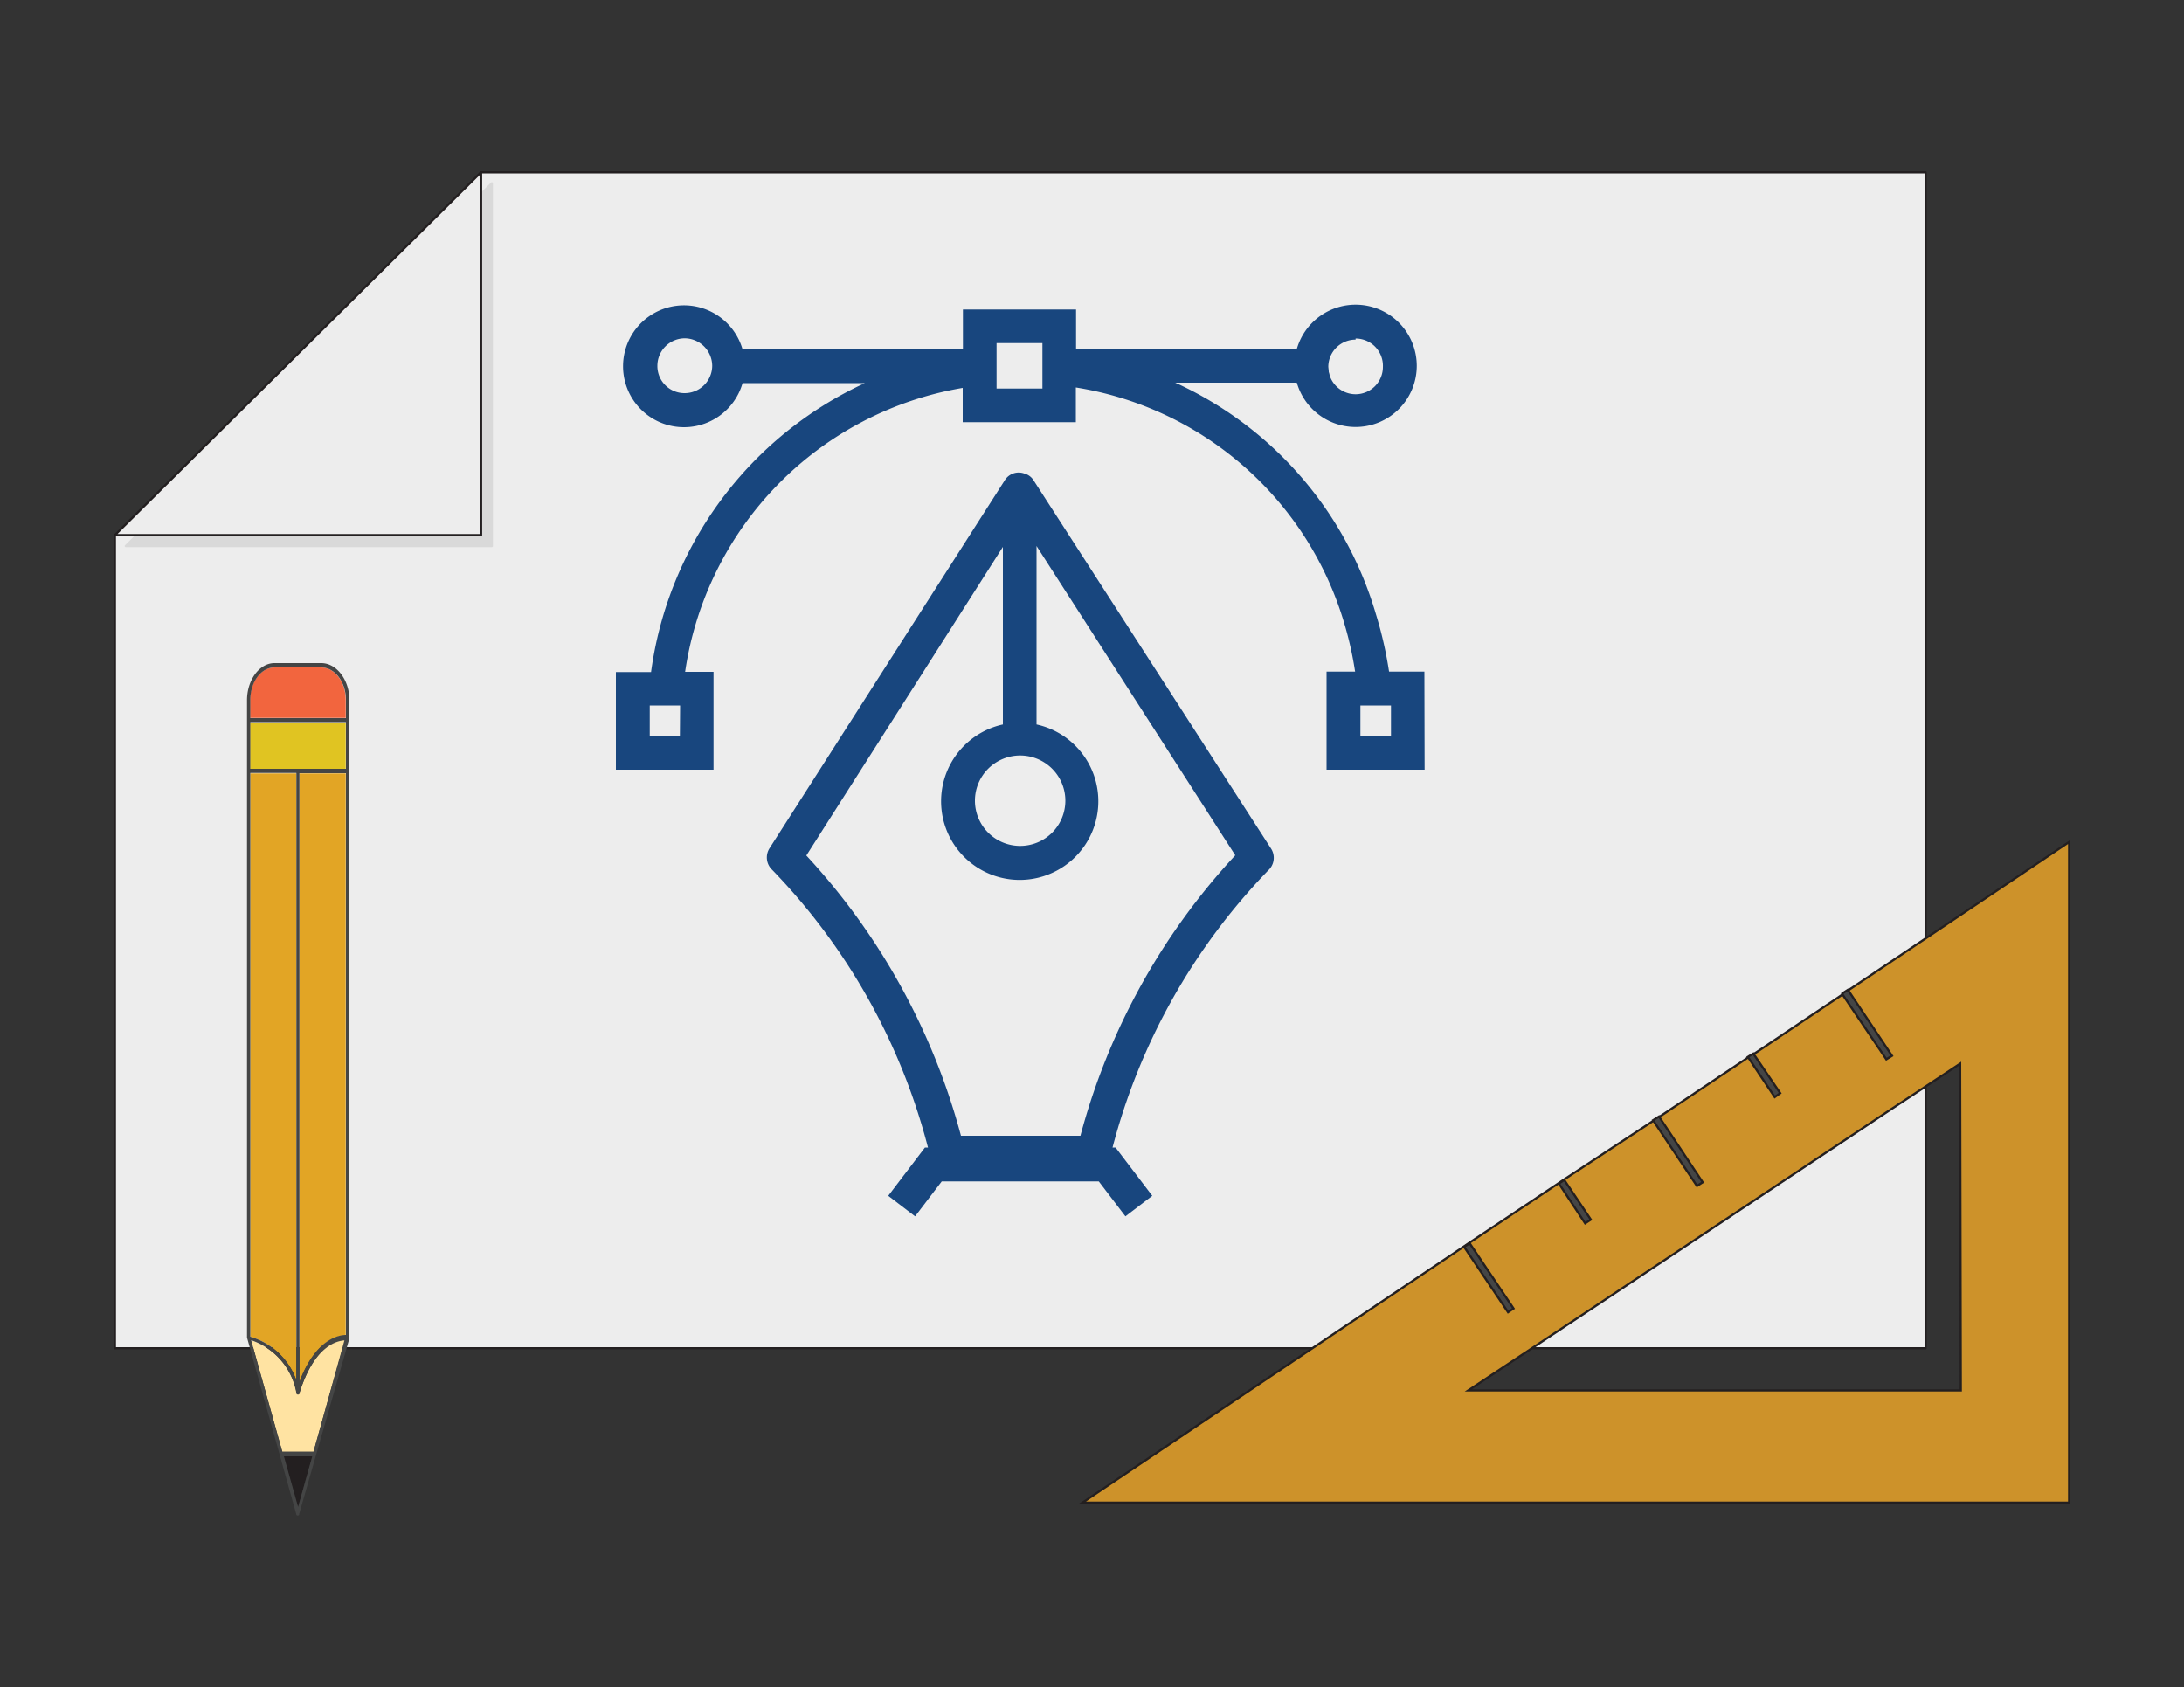 <svg xmlns="http://www.w3.org/2000/svg" viewBox="0 0 100 77.25"><rect x="0" y="0" width="100" height="77.25" fill="#333333" stroke="none"/><defs><style>.cls-1{isolation:isolate;}.cls-2,.cls-6{fill:#ededed;}.cls-2,.cls-5,.cls-7,.cls-8{stroke:#231f20;stroke-width:0.1px;}.cls-2,.cls-5{stroke-linejoin:round;}.cls-3{opacity:0.1;mix-blend-mode:multiply;}.cls-4{fill:#231f20;}.cls-5{fill:none;}.cls-7{fill:#cd922a;}.cls-7,.cls-8{stroke-miterlimit:10;}.cls-13,.cls-8{fill:#444545;}.cls-9{fill:#f2653e;}.cls-10{fill:#e0c422;}.cls-11{fill:#ffe3a2;}.cls-12{fill:#e2a525;}.cls-14{fill:#18467e;}</style></defs><title>gfxdesign</title><g class="cls-1"><g id="Layer_1" data-name="Layer 1"><polygon class="cls-2" points="88.17 7.89 88.17 45.63 86.15 46.97 85.89 47.14 85.89 47.16 81.82 49.89 81.57 50.04 77.5 52.77 77.24 52.94 73.17 55.67 72.92 55.84 68.83 58.57 68.58 58.74 64.11 61.73 5.26 61.73 5.26 24.5 22.02 24.5 22.02 7.89 88.17 7.89"/><polygon class="cls-2" points="88.17 45.63 88.17 61.73 64.11 61.73 68.58 58.74 68.83 58.57 72.92 55.84 73.17 55.67 77.24 52.94 77.5 52.77 81.57 50.04 81.82 49.89 85.89 47.16 85.89 47.14 86.15 46.97 88.17 45.63"/><g class="cls-3"><polygon class="cls-4" points="22.52 8.39 22.52 25 5.76 25 22.52 8.39"/><polygon class="cls-5" points="22.52 8.39 22.52 25 5.76 25 22.52 8.39"/></g><polygon class="cls-6" points="22.02 7.89 22.02 24.5 5.26 24.5 22.02 7.89"/><polygon class="cls-5" points="22.02 7.89 22.02 24.5 5.26 24.5 22.02 7.89"/><path class="cls-7" d="M86.63,44l-2,1.34-.26.19-4.07,2.73-.25.15L76,51.12l-.26.17L71.62,54l-.25.17-4.09,2.73-.25.17-4.47,3-13,8.73H94.74V38.55Zm3.15,19.66H67.23l5.37-3.56,14-9.32,3.15-2.08Z"/><polygon class="cls-8" points="69.3 59.91 69.05 60.08 67.04 57.09 67.29 56.92 69.3 59.91"/><polygon class="cls-8" points="72.84 55.84 72.58 56.01 71.38 54.19 71.62 54.02 72.84 55.84"/><polygon class="cls-8" points="77.96 54.13 77.7 54.3 75.69 51.29 75.96 51.12 77.96 54.13"/><polygon class="cls-8" points="81.51 50.05 81.26 50.23 80.03 48.39 80.28 48.24 81.51 50.05"/><polygon class="cls-8" points="86.63 48.34 86.37 48.5 84.35 45.51 84.35 45.49 84.61 45.32 86.63 48.34"/><path class="cls-9" d="M15.83,32.05v.82H11.45v-.82c0-.83.5-1.49,1.11-1.49h2.15C15.33,30.56,15.83,31.23,15.83,32.05Z"/><rect class="cls-10" x="11.45" y="33.08" width="4.38" height="2.13"/><polygon class="cls-4" points="12.98 66.68 14.3 66.68 13.64 69.03 12.98 66.68"/><path class="cls-11" d="M13.71,63.79c.69-2.24,1.76-2.45,2.09-2.46l-1.45,5.15H12.93L11.5,61.37a3.08,3.08,0,0,1,2.08,2.41.08.08,0,0,0,.05.07h0A.07.07,0,0,0,13.71,63.79Z"/><path class="cls-12" d="M13.57,35.41V63.2a3.19,3.19,0,0,0-2.11-2V35.41Z"/><path class="cls-12" d="M15.83,61.14c-.31,0-1.38.17-2.12,2.15V35.41h2.12Z"/><path class="cls-13" d="M14.71,30.36H12.57c-.69,0-1.26.77-1.26,1.7V61.24s0,0,0,0l2.25,8.07s0,.08.08.08a.07.07,0,0,0,.06-.08L16,61.27h0s0,0,0,0V32.06C16,31.13,15.41,30.36,14.71,30.36Zm-3.25,1.7c0-.83.49-1.5,1.11-1.5h2.14c.62,0,1.13.66,1.13,1.5v.82H11.46Zm0,1h4.38V35.2H11.46Zm0,2.33h2.11V63.2a3.18,3.18,0,0,0-2.11-2ZM13.65,69,13,66.68H14.3Zm.71-2.54H12.92L11.5,61.36a3.13,3.13,0,0,1,2.07,2.42s0,.06.06.06h0s0,0,.06,0c.69-2.25,1.76-2.45,2.08-2.47Zm1.48-5.34c-.31,0-1.39.17-2.13,2.14V35.4h2.13Z"/><path class="cls-6" d="M32.62,16.76A1.26,1.26,0,0,1,31.35,18a1.24,1.24,0,0,1-1.25-1.25,1.26,1.26,0,0,1,1.25-1.26A1.27,1.27,0,0,1,32.62,16.76Z"/><circle class="cls-6" cx="62.07" cy="16.75" r="2.02"/><path class="cls-14" d="M62.07,19.55a2.8,2.8,0,1,1,2.8-2.8A2.8,2.8,0,0,1,62.07,19.55Zm0-4a1.25,1.25,0,1,0,1.25,1.25A1.25,1.25,0,0,0,62.07,15.5Z"/><path class="cls-14" d="M63,28.12a16.85,16.85,0,0,0-9.19-10.6l7.11,0L60.67,16H49.27V14.17H44.09V16H34a2.79,2.79,0,1,0,0,1.54H39.6a17.1,17.1,0,0,0-9.79,13.23H28.2v4.47h4.47V30.76h-1.3a15.45,15.45,0,0,1,12.71-13v1.57h5.18V17.74A15.33,15.33,0,0,1,61.56,28.57a16.08,16.08,0,0,1,.59,3l1.54-.15A18,18,0,0,0,63,28.12ZM31.35,18a1.24,1.24,0,0,1-1.25-1.25,1.26,1.26,0,0,1,1.25-1.26,1.27,1.27,0,0,1,1.26,1.26A1.26,1.26,0,0,1,31.35,18Zm-.22,15.69H29.75V32.3h1.39Zm16.6-15.9h-2.1V15.71h2.1Z"/><path class="cls-14" d="M65.23,35.24H60.74V30.75h4.48Zm-2.94-1.54h1.4V32.3h-1.4Z"/><path class="cls-14" d="M58.19,38.84,47.33,22a.71.71,0,0,0-.43-.32A.75.75,0,0,0,46,22L35.24,38.83a.78.78,0,0,0,.12,1,28.57,28.57,0,0,1,7.13,12.71h-.14l-1.68,2.21,1.23.94,1.22-1.6h7.19l1.22,1.6,1.23-.94-1.68-2.21h-.14a28.69,28.69,0,0,1,7.13-12.69A.78.78,0,0,0,58.19,38.84ZM46.71,34.59a2.07,2.07,0,1,1-2.07,2.07A2.07,2.07,0,0,1,46.71,34.59ZM49.47,52H44a30.43,30.43,0,0,0-7.08-12.83l9-14.13v8.13a3.6,3.6,0,1,0,1.54,0V25l9.1,14.16A30.34,30.34,0,0,0,49.47,52Z"/></g></g></svg>
